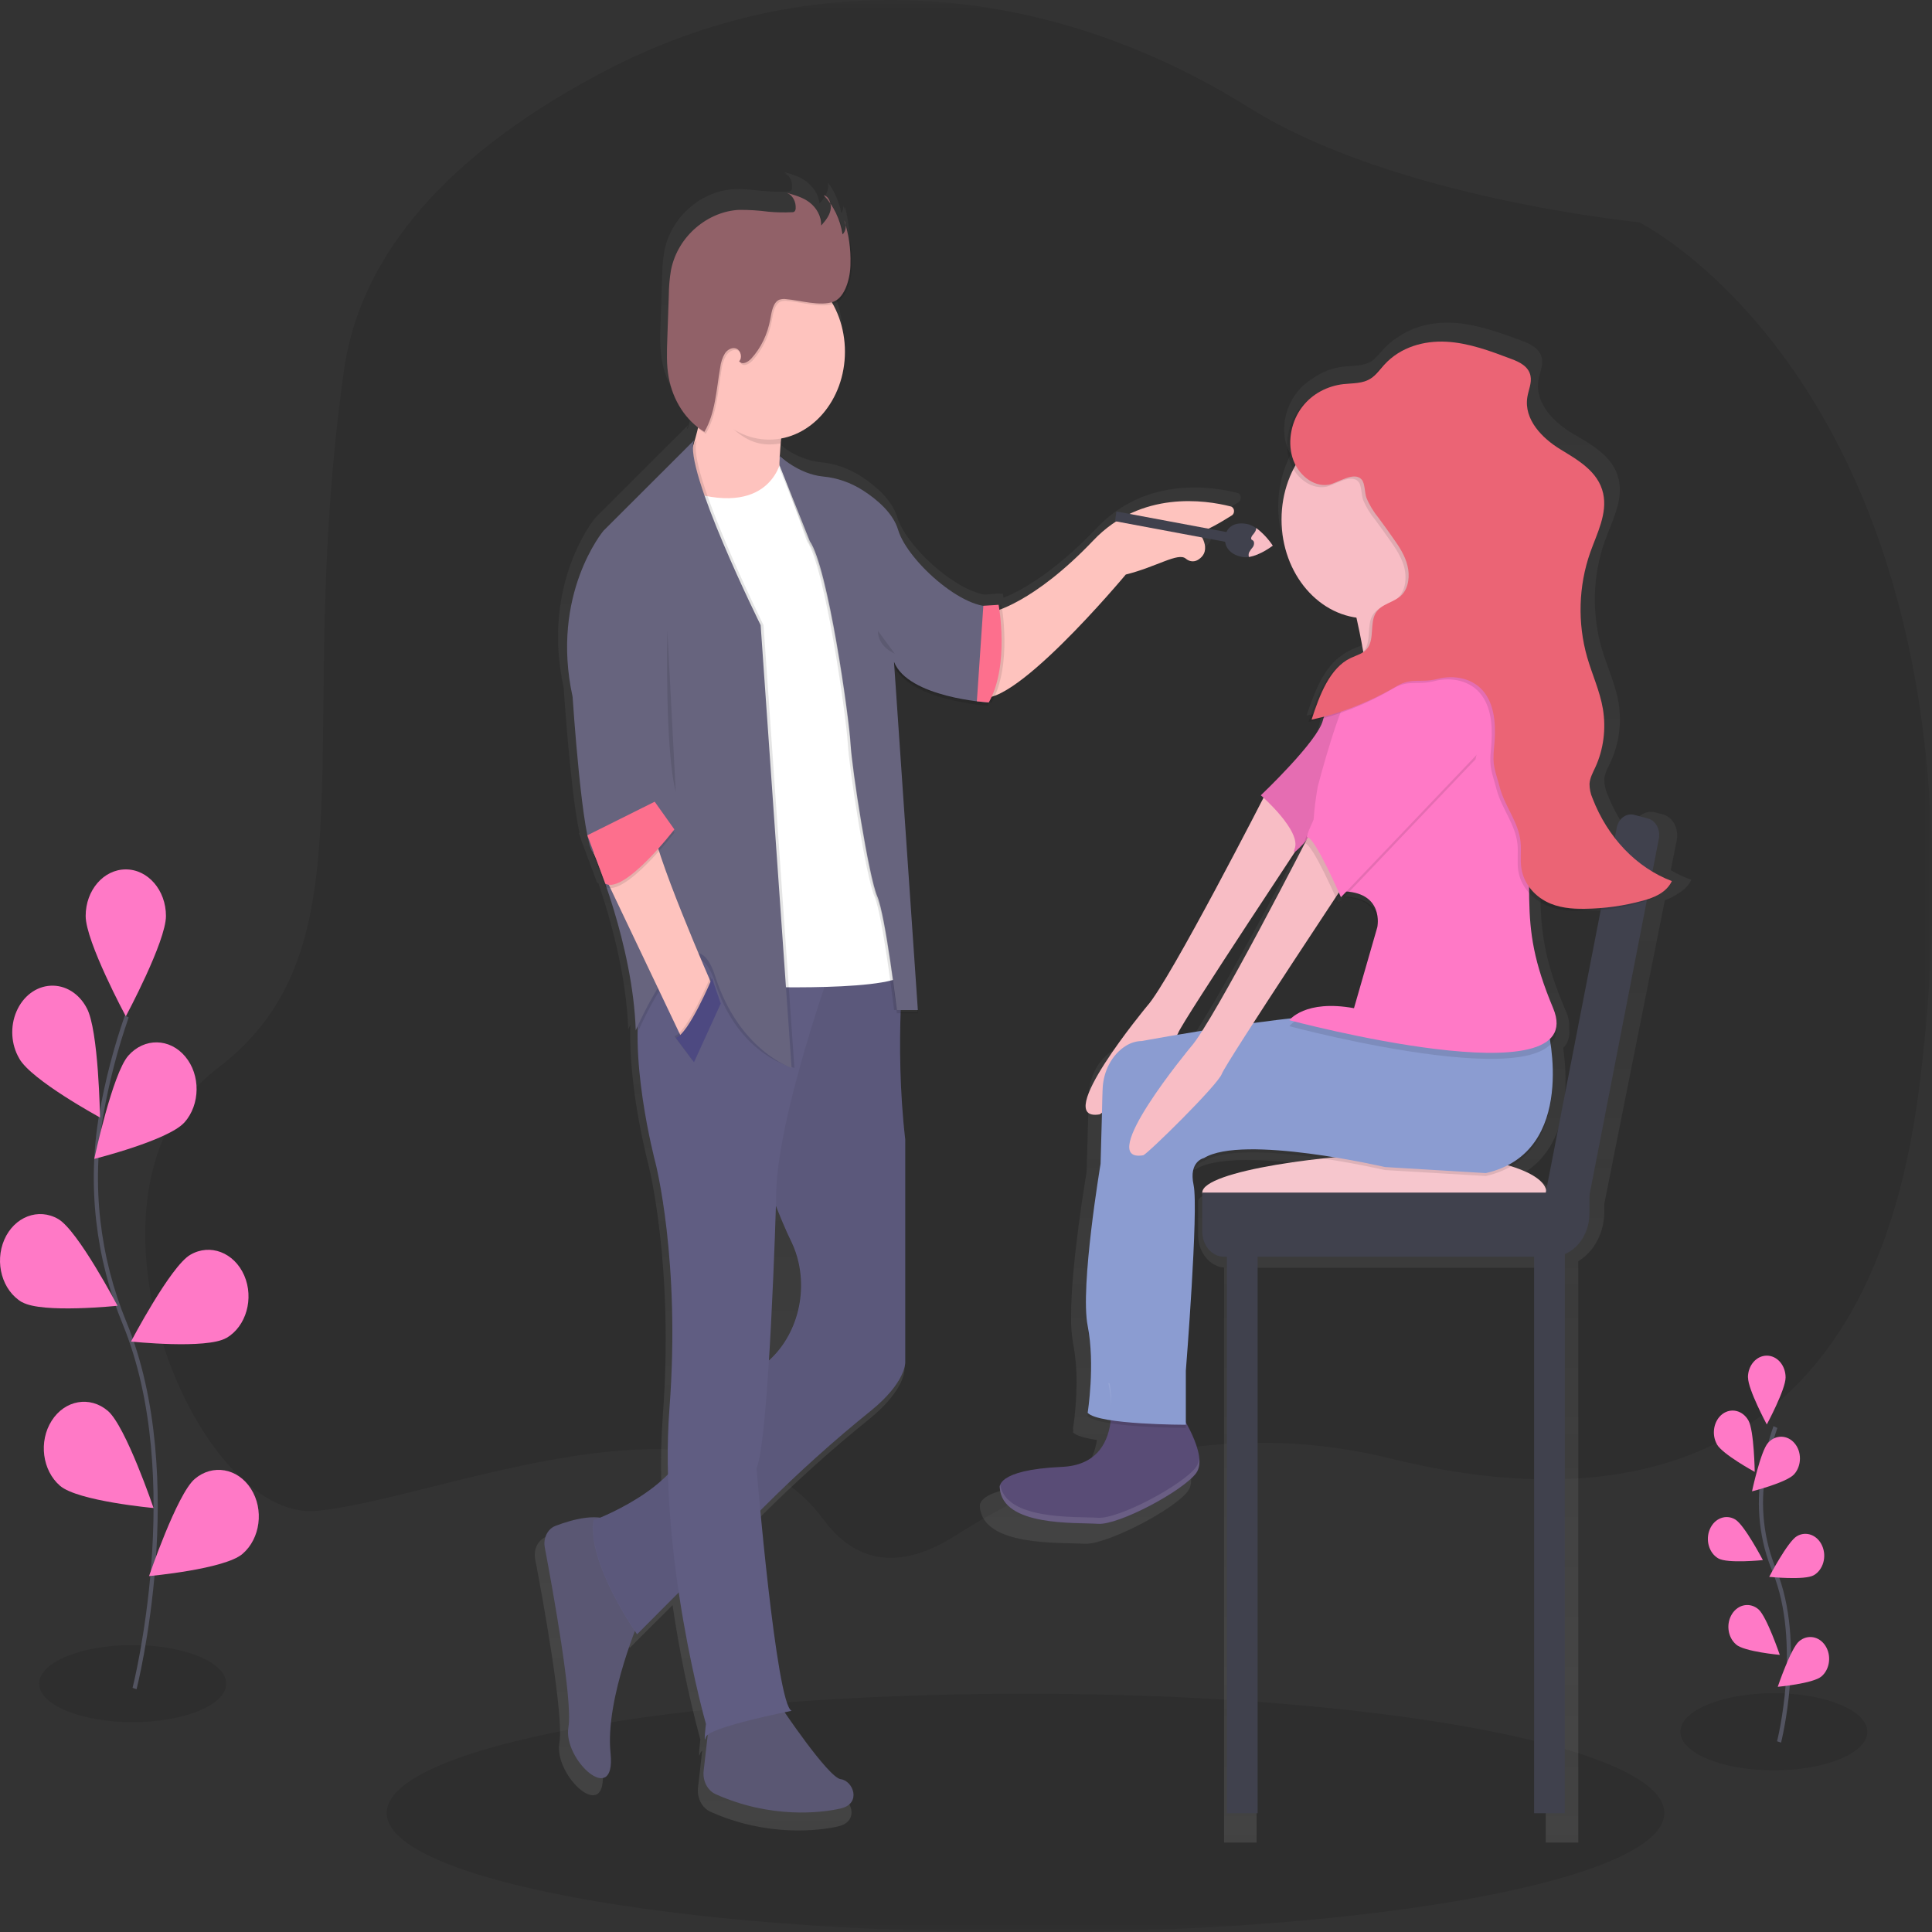 <?xml version="1.0" encoding="UTF-8"?>
<svg xmlns="http://www.w3.org/2000/svg" xmlns:xlink="http://www.w3.org/1999/xlink" width="100px" height="100px" viewBox="0 0 100 100" version="1.1">
<rect x="0" y="0" width="100" height="100" fill="#333333" stroke="none"/>
<defs>
<filter id="alpha" filterUnits="objectBoundingBox" x="0%" y="0%" width="100%" height="100%">
  <feColorMatrix type="matrix" in="SourceGraphic" values="0 0 0 0 1 0 0 0 0 1 0 0 0 0 1 0 0 0 1 0"/>
</filter>
<mask id="mask0">
  <g filter="url(#alpha)">
<rect x="0" y="0" width="100" height="100" style="fill:rgb(0%,0%,0%);fill-opacity:0.102;stroke:none;"/>
  </g>
</mask>
<clipPath id="clip1">
  <rect x="0" y="0" width="100" height="100"/>
</clipPath>
<g id="surface5" clip-path="url(#clip1)">
<path style=" stroke:none;fill-rule:nonzero;fill:rgb(0%,0%,0%);fill-opacity:1;" d="M 86.145 93.84 C 86.145 90.434 71.34 87.668 53.082 87.668 C 34.82 87.668 20.016 90.434 20.016 93.84 C 20.016 97.25 34.82 100.016 53.082 100.016 C 71.34 100.016 86.145 97.25 86.145 93.84 Z M 86.145 93.84 "/>
</g>
<mask id="mask1">
  <g filter="url(#alpha)">
<rect x="0" y="0" width="100" height="100" style="fill:rgb(0%,0%,0%);fill-opacity:0.102;stroke:none;"/>
  </g>
</mask>
<clipPath id="clip2">
  <rect x="0" y="0" width="100" height="100"/>
</clipPath>
<g id="surface8" clip-path="url(#clip2)">
<path style=" stroke:none;fill-rule:nonzero;fill:rgb(0%,0%,0%);fill-opacity:1;" d="M 49.512 79.445 C 56.418 75.016 64.305 73.598 72.016 75.5 C 82.941 78.191 96.672 77.137 99.328 56.359 C 103.871 20.871 84.836 11.504 84.836 11.504 C 84.836 11.504 72.176 10.277 64.691 5.594 C 54.059 -1.055 41.906 -1.902 31.223 3.723 C 24.387 7.32 18.762 12.328 17.801 19.199 C 15.109 38.426 19.527 49.016 11.266 55.289 C 3.008 61.566 10.066 78.797 16.398 78.199 C 22.734 77.602 37.039 71.059 42.613 78.637 C 44.598 81.324 47.102 80.992 49.512 79.445 Z M 49.512 79.445 "/>
</g>
<mask id="mask2">
  <g filter="url(#alpha)">
<rect x="0" y="0" width="100" height="100" style="fill:rgb(0%,0%,0%);fill-opacity:0.102;stroke:none;"/>
  </g>
</mask>
<clipPath id="clip3">
  <rect x="0" y="0" width="100" height="100"/>
</clipPath>
<g id="surface11" clip-path="url(#clip3)">
<path style=" stroke:none;fill-rule:nonzero;fill:rgb(0%,0%,0%);fill-opacity:1;" d="M 96.652 89.637 C 96.652 88.535 94.484 87.641 91.812 87.641 C 89.141 87.641 86.977 88.535 86.977 89.637 C 86.977 90.738 89.141 91.633 91.812 91.633 C 94.484 91.633 96.652 90.738 96.652 89.637 Z M 96.652 89.637 "/>
</g>
<mask id="mask3">
  <g filter="url(#alpha)">
<rect x="0" y="0" width="100" height="100" style="fill:rgb(0%,0%,0%);fill-opacity:0.102;stroke:none;"/>
  </g>
</mask>
<clipPath id="clip4">
  <rect x="0" y="0" width="100" height="100"/>
</clipPath>
<g id="surface14" clip-path="url(#clip4)">
<path style=" stroke:none;fill-rule:nonzero;fill:rgb(0%,0%,0%);fill-opacity:1;" d="M 11.707 87.145 C 11.707 86.043 9.539 85.148 6.867 85.148 C 4.195 85.148 2.027 86.043 2.027 87.145 C 2.027 88.246 4.195 89.137 6.867 89.137 C 9.539 89.137 11.707 88.246 11.707 87.145 Z M 11.707 87.145 "/>
</g>
<linearGradient id="linear0" gradientUnits="userSpaceOnUse" x1="777.82" y1="813.84" x2="777.82" y2="182.84" gradientTransform="matrix(0.108,0,0,0.125,-14.5,-6.103)">
<stop offset="0" style="stop-color:rgb(50.196%,50.196%,50.196%);stop-opacity:0.251;"/>
<stop offset="0.54" style="stop-color:rgb(50.196%,50.196%,50.196%);stop-opacity:0.122;"/>
<stop offset="1" style="stop-color:rgb(50.196%,50.196%,50.196%);stop-opacity:0.102;"/>
</linearGradient>
<mask id="mask4">
  <g filter="url(#alpha)">
<rect x="0" y="0" width="100" height="100" style="fill:rgb(0%,0%,0%);fill-opacity:0.102;stroke:none;"/>
  </g>
</mask>
<clipPath id="clip5">
  <rect x="0" y="0" width="100" height="100"/>
</clipPath>
<g id="surface17" clip-path="url(#clip5)">
<path style=" stroke:none;fill-rule:nonzero;fill:rgb(0%,0%,0%);fill-opacity:1;" d="M 80.117 53.426 C 80.117 53.426 81.723 59.781 76.906 60.871 L 71.688 60.562 C 71.688 60.562 64.324 58.855 62.316 60.098 C 62.316 60.098 61.516 60.25 61.781 61.492 C 62.047 62.734 61.379 71.113 61.379 71.113 L 61.379 73.906 C 61.379 73.906 56.828 73.906 56.293 73.285 C 56.293 73.285 56.695 70.801 56.293 68.785 C 55.895 66.766 56.965 60.402 56.965 60.402 L 57.07 56.582 C 57.086 55.617 57.551 54.738 58.285 54.285 C 58.535 54.129 58.82 54.047 59.105 54.043 C 59.105 54.043 68.207 52.336 71.418 52.645 C 74.629 52.957 80.117 53.426 80.117 53.426 Z M 80.117 53.426 "/>
</g>
<mask id="mask5">
  <g filter="url(#alpha)">
<rect x="0" y="0" width="100" height="100" style="fill:rgb(0%,0%,0%);fill-opacity:0.102;stroke:none;"/>
  </g>
</mask>
<clipPath id="clip6">
  <rect x="0" y="0" width="100" height="100"/>
</clipPath>
<g id="surface20" clip-path="url(#clip6)">
<path style=" stroke:none;fill-rule:nonzero;fill:rgb(0%,0%,0%);fill-opacity:1;" d="M 71.152 32.941 C 71.152 32.941 68.742 36.199 68.473 37.285 C 68.207 38.371 65.262 41.164 65.262 41.164 C 65.262 41.164 67.402 43.023 67.004 43.957 C 66.609 44.891 69.812 40.855 69.812 40.855 L 73.559 34.496 Z M 71.152 32.941 "/>
</g>
<mask id="mask6">
  <g filter="url(#alpha)">
<rect x="0" y="0" width="100" height="100" style="fill:rgb(0%,0%,0%);fill-opacity:0.102;stroke:none;"/>
  </g>
</mask>
<clipPath id="clip7">
  <rect x="0" y="0" width="100" height="100"/>
</clipPath>
<g id="surface23" clip-path="url(#clip7)">
<path style=" stroke:none;fill-rule:nonzero;fill:rgb(0%,0%,0%);fill-opacity:1;" d="M 73.566 32.32 C 73.566 32.32 78.25 30.922 78.918 38.836 C 79.586 46.75 78.379 47.684 80.391 52.492 C 82.398 57.305 66.738 53.117 66.738 53.117 C 66.738 53.117 67.543 52.031 70.082 52.492 L 71.289 48.305 C 71.289 48.305 71.688 46.441 69.414 46.441 C 67.141 46.441 68.211 41.012 68.211 41.012 C 68.211 41.012 69.414 36.355 70.082 35.891 C 70.754 35.426 71.953 32.629 73.566 32.32 Z M 73.566 32.32 "/>
</g>
<mask id="mask7">
  <g filter="url(#alpha)">
<rect x="0" y="0" width="100" height="100" style="fill:rgb(0%,0%,0%);fill-opacity:0.102;stroke:none;"/>
  </g>
</mask>
<clipPath id="clip8">
  <rect x="0" y="0" width="100" height="100"/>
</clipPath>
<g id="surface26" clip-path="url(#clip8)">
<path style=" stroke:none;fill-rule:nonzero;fill:rgb(0%,0%,0%);fill-opacity:1;" d="M 76.371 39.301 L 69.273 46.75 C 69.273 46.75 67.938 43.648 67.539 43.648 C 67.137 43.648 72.355 34.492 72.355 34.492 C 72.355 34.492 73.695 32.629 74.496 33.559 C 75.297 34.488 77.707 33.871 76.371 39.301 Z M 76.371 39.301 "/>
</g>
<mask id="mask8">
  <g filter="url(#alpha)">
<rect x="0" y="0" width="100" height="100" style="fill:rgb(0%,0%,0%);fill-opacity:0.102;stroke:none;"/>
  </g>
</mask>
<clipPath id="clip9">
  <rect x="0" y="0" width="100" height="100"/>
</clipPath>
<g id="surface29" clip-path="url(#clip9)">
<path style=" stroke:none;fill-rule:nonzero;fill:rgb(0%,0%,0%);fill-opacity:1;" d="M 68.602 25.203 C 67.801 25.328 66.996 24.672 66.73 23.789 C 66.469 22.906 66.703 21.879 67.234 21.18 C 67.77 20.48 68.562 20.09 69.363 19.996 C 69.852 19.941 70.371 19.984 70.797 19.699 C 71.062 19.523 71.262 19.238 71.488 18.992 C 72.328 18.074 73.551 17.738 74.707 17.801 C 75.859 17.863 76.977 18.281 78.078 18.699 C 78.488 18.852 78.961 19.082 79.059 19.57 C 79.129 19.938 78.949 20.301 78.891 20.668 C 78.703 21.84 79.676 22.801 80.586 23.359 C 81.492 23.918 82.566 24.504 82.816 25.66 C 83.043 26.695 82.504 27.715 82.152 28.703 C 81.539 30.434 81.484 32.359 81.988 34.133 C 82.246 35.027 82.645 35.879 82.805 36.801 C 82.977 37.832 82.836 38.906 82.41 39.836 C 82.285 40.105 82.129 40.379 82.113 40.684 C 82.109 40.941 82.164 41.195 82.266 41.426 C 83.047 43.465 84.539 45.023 86.371 45.719 C 86.082 46.32 85.457 46.574 84.879 46.73 C 83.891 47 82.883 47.141 81.867 47.152 C 81.188 47.16 80.484 47.105 79.863 46.781 C 79.242 46.453 78.699 45.832 78.582 45.051 C 78.516 44.602 78.59 44.133 78.543 43.68 C 78.434 42.66 77.727 41.855 77.465 40.871 C 77.219 39.93 77.074 39.785 77.168 38.809 C 77.266 37.828 77.246 36.742 76.695 35.992 C 76.121 35.207 75.109 35.031 74.238 35.254 C 73.371 35.48 72.922 35.164 72.125 35.629 C 70.738 36.449 69.258 37.035 67.727 37.367 C 68.141 36.09 68.66 34.688 69.75 34.172 C 70.062 34.023 70.422 33.945 70.633 33.641 C 70.973 33.16 70.742 32.383 71.035 31.863 C 71.324 31.34 72.02 31.316 72.418 30.883 C 72.758 30.508 72.816 29.898 72.688 29.379 C 72.555 28.863 72.266 28.426 71.973 28.008 C 71.715 27.637 71.449 27.27 71.18 26.906 C 70.926 26.602 70.715 26.258 70.555 25.879 C 70.461 25.629 70.48 25.16 70.332 24.961 C 69.953 24.457 69.062 25.133 68.602 25.203 Z M 68.602 25.203 "/>
</g>
<mask id="mask9">
  <g filter="url(#alpha)">
<rect x="0" y="0" width="100" height="100" style="fill:rgb(0%,0%,0%);fill-opacity:0.102;stroke:none;"/>
  </g>
</mask>
<clipPath id="clip10">
  <rect x="0" y="0" width="100" height="100"/>
</clipPath>
<g id="surface32" clip-path="url(#clip10)">
<path style=" stroke:none;fill-rule:nonzero;fill:rgb(100%,100%,100%);fill-opacity:1;" d="M 57.52 72.805 C 57.508 72.391 57.457 71.98 57.367 71.582 L 57.434 71.605 C 57.5 72 57.531 72.402 57.52 72.805 Z M 57.52 72.805 "/>
<path style=" stroke:none;fill-rule:nonzero;fill:rgb(100%,100%,100%);fill-opacity:1;" d="M 56.832 78.559 C 57.906 78.633 61.246 76.852 61.918 75.922 C 62.004 75.797 62.059 75.641 62.07 75.48 C 62.109 75.746 62.055 76.016 61.918 76.23 C 61.246 77.16 57.906 78.941 56.832 78.867 C 55.695 78.789 51.887 79.023 51.746 77.008 C 51.734 76.949 51.742 76.895 51.766 76.844 C 52.07 78.707 55.723 78.488 56.832 78.559 Z M 56.832 78.559 "/>
</g>
<linearGradient id="linear1" gradientUnits="userSpaceOnUse" x1="475.85" y1="808.79" x2="475.85" y2="120.27" gradientTransform="matrix(-0.108,0,0,0.125,97.113,-6.103)">
<stop offset="0" style="stop-color:rgb(50.196%,50.196%,50.196%);stop-opacity:0.251;"/>
<stop offset="0.54" style="stop-color:rgb(50.196%,50.196%,50.196%);stop-opacity:0.122;"/>
<stop offset="1" style="stop-color:rgb(50.196%,50.196%,50.196%);stop-opacity:0.102;"/>
</linearGradient>
<mask id="mask10">
  <g filter="url(#alpha)">
<rect x="0" y="0" width="100" height="100" style="fill:rgb(0%,0%,0%);fill-opacity:0.051;stroke:none;"/>
  </g>
</mask>
<clipPath id="clip11">
  <rect x="0" y="0" width="100" height="100"/>
</clipPath>
<g id="surface35" clip-path="url(#clip11)">
<path style=" stroke:none;fill-rule:nonzero;fill:rgb(0%,0%,0%);fill-opacity:1;" d="M 44.473 48.953 L 46.836 49.32 C 46.836 49.32 46.285 53.926 46.863 58.98 L 46.863 70.523 C 46.863 70.523 46.91 71.539 45.09 73.016 C 43.184 74.559 41.348 76.211 39.586 77.969 L 32.992 84.594 C 32.992 84.594 30.375 80.887 30.738 78.695 C 30.738 78.695 35.098 77.094 35.68 74.484 C 36.016 72.984 37.703 71.738 39.09 70.949 C 40.871 69.926 41.844 67.605 41.355 65.371 C 41.273 64.992 41.148 64.629 40.984 64.289 C 39.82 61.93 38.152 56.621 38.152 56.621 L 41.348 49.543 Z M 44.473 48.953 "/>
</g>
<mask id="mask11">
  <g filter="url(#alpha)">
<rect x="0" y="0" width="100" height="100" style="fill:rgb(0%,0%,0%);fill-opacity:0.102;stroke:none;"/>
  </g>
</mask>
<clipPath id="clip12">
  <rect x="0" y="0" width="100" height="100"/>
</clipPath>
<g id="surface38" clip-path="url(#clip12)">
<path style=" stroke:none;fill-rule:nonzero;fill:rgb(0%,0%,0%);fill-opacity:1;" d="M 40.355 23.512 C 40.355 23.512 41.18 24.539 42.453 24.664 C 43.176 24.73 43.879 24.973 44.516 25.379 C 45.27 25.863 46.09 26.57 46.344 27.43 C 46.852 29.113 50.051 31.895 51.504 31.305 L 50.996 36.359 C 50.996 36.359 46.855 36.109 46.129 34.254 L 47.363 52.281 L 46.277 52.281 C 46.277 52.281 45.695 47.398 45.258 46.387 C 44.824 45.375 43.953 39.812 43.879 38.465 C 43.805 37.117 42.715 29.363 41.77 28.016 L 40.355 24.016 Z M 40.355 23.512 "/>
</g>
<mask id="mask12">
  <g filter="url(#alpha)">
<rect x="0" y="0" width="100" height="100" style="fill:rgb(0%,0%,0%);fill-opacity:0.102;stroke:none;"/>
  </g>
</mask>
<clipPath id="clip13">
  <rect x="0" y="0" width="100" height="100"/>
</clipPath>
<g id="surface41" clip-path="url(#clip13)">
<path style=" stroke:none;fill-rule:nonzero;fill:rgb(0%,0%,0%);fill-opacity:1;" d="M 40.355 23.762 C 40.355 23.762 41.324 24.707 42.598 24.836 C 43.32 24.898 44.023 25.141 44.66 25.547 C 45.414 26.031 46.234 26.738 46.488 27.598 C 46.996 29.281 50.195 32.062 51.652 31.473 L 51.141 36.527 C 51.141 36.527 47 36.277 46.273 34.422 L 47.512 52.449 L 46.422 52.449 C 46.422 52.449 45.84 47.562 45.406 46.551 C 44.969 45.543 44.098 39.98 44.023 38.633 C 43.949 37.281 42.859 29.531 41.918 28.184 L 40.355 24.266 Z M 40.355 23.762 "/>
</g>
<mask id="mask13">
  <g filter="url(#alpha)">
<rect x="0" y="0" width="100" height="100" style="fill:rgb(0%,0%,0%);fill-opacity:0.102;stroke:none;"/>
  </g>
</mask>
<clipPath id="clip14">
  <rect x="0" y="0" width="100" height="100"/>
</clipPath>
<g id="surface44" clip-path="url(#clip14)">
<path style=" stroke:none;fill-rule:nonzero;fill:rgb(0%,0%,0%);fill-opacity:1;" d="M 36.648 20.352 C 36.742 19.551 36.555 19.055 36.469 18.117 L 40.609 21.742 C 40.609 21.742 40.508 22.23 40.434 22.945 C 40.227 22.984 40.02 23.004 39.809 23.004 C 38.363 23.004 37.328 21.703 36.648 20.352 Z M 36.648 20.352 "/>
</g>
<mask id="mask14">
  <g filter="url(#alpha)">
<rect x="0" y="0" width="100" height="100" style="fill:rgb(0%,0%,0%);fill-opacity:0.102;stroke:none;"/>
  </g>
</mask>
<clipPath id="clip15">
  <rect x="0" y="0" width="100" height="100"/>
</clipPath>
<g id="surface47" clip-path="url(#clip15)">
<path style=" stroke:none;fill-rule:nonzero;fill:rgb(0%,0%,0%);fill-opacity:1;" d="M 44.09 13.742 C 44.113 12.977 44.004 12.211 43.77 11.492 C 43.902 11.723 43.863 12.035 43.688 12.219 C 43.559 11.438 43.215 10.723 42.703 10.191 C 42.984 10.246 43.125 10.648 43.059 10.969 C 42.992 11.285 42.777 11.531 42.574 11.758 C 42.598 11.277 42.324 10.828 41.977 10.562 C 41.625 10.297 41.211 10.188 40.805 10.07 C 41.098 10.191 41.281 10.52 41.254 10.875 C 41.254 10.934 41.234 10.992 41.195 11.031 C 41.156 11.062 41.109 11.078 41.066 11.074 C 40.656 11.094 40.246 11.082 39.836 11.043 C 39.336 10.977 38.828 10.945 38.324 10.949 C 36.738 11.027 35.156 12.277 34.805 14.066 C 34.73 14.5 34.691 14.941 34.688 15.383 L 34.609 17.637 C 34.59 18.293 34.566 18.961 34.68 19.605 C 34.898 20.828 35.578 21.871 36.531 22.449 C 37.102 21.492 37.152 20.262 37.348 19.121 C 37.379 18.855 37.465 18.605 37.594 18.387 C 37.738 18.18 37.988 18.047 38.203 18.145 C 38.414 18.246 38.508 18.621 38.332 18.789 C 38.484 19.008 38.785 18.844 38.961 18.652 C 39.457 18.105 39.801 17.395 39.945 16.613 C 40.016 16.223 40.086 15.742 40.414 15.605 C 40.527 15.57 40.648 15.559 40.766 15.578 C 41.457 15.633 42.539 15.965 43.207 15.711 C 43.832 15.469 44.09 14.418 44.09 13.742 Z M 44.09 13.742 "/>
</g>
<mask id="mask15">
  <g filter="url(#alpha)">
<rect x="0" y="0" width="100" height="100" style="fill:rgb(0%,0%,0%);fill-opacity:0.102;stroke:none;"/>
  </g>
</mask>
<clipPath id="clip16">
  <rect x="0" y="0" width="100" height="100"/>
</clipPath>
<g id="surface50" clip-path="url(#clip16)">
<path style=" stroke:none;fill-rule:nonzero;fill:rgb(0%,0%,0%);fill-opacity:1;" d="M 51.836 31.305 C 51.836 31.305 52.418 34.422 51.324 36.359 L 50.707 36.301 L 51.047 31.355 Z M 51.836 31.305 "/>
</g>
<mask id="mask16">
  <g filter="url(#alpha)">
<rect x="0" y="0" width="100" height="100" style="fill:rgb(0%,0%,0%);fill-opacity:0.102;stroke:none;"/>
  </g>
</mask>
<clipPath id="clip17">
  <rect x="0" y="0" width="100" height="100"/>
</clipPath>
<g id="surface53" clip-path="url(#clip17)">
<path style=" stroke:none;fill-rule:nonzero;fill:rgb(0%,0%,0%);fill-opacity:1;" d="M 36.066 22.793 L 31.383 27.469 C 31.383 27.469 28.617 30.754 29.781 36.062 C 29.781 36.062 30.293 43.812 30.875 44.152 C 30.875 44.152 32.906 48.871 33.051 53.336 C 33.051 53.336 35.777 46.977 37.012 50.852 C 38.25 54.723 41.117 55.273 41.117 55.273 L 39.52 32.355 C 39.52 32.355 35.488 24.227 36.066 22.793 Z M 36.066 22.793 "/>
</g>
<mask id="mask17">
  <g filter="url(#alpha)">
<rect x="0" y="0" width="100" height="100" style="fill:rgb(0%,0%,0%);fill-opacity:0.102;stroke:none;"/>
  </g>
</mask>
<clipPath id="clip18">
  <rect x="0" y="0" width="100" height="100"/>
</clipPath>
<g id="surface56" clip-path="url(#clip18)">
<path style=" stroke:none;fill-rule:nonzero;fill:rgb(0%,0%,0%);fill-opacity:1;" d="M 34.906 43.098 C 34.906 43.098 32.336 46.449 31.332 45.91 L 30.402 43.398 L 33.887 41.664 Z M 34.906 43.098 "/>
</g>
<mask id="mask18">
  <g filter="url(#alpha)">
<rect x="0" y="0" width="100" height="100" style="fill:rgb(0%,0%,0%);fill-opacity:0.102;stroke:none;"/>
  </g>
</mask>
<clipPath id="clip19">
  <rect x="0" y="0" width="100" height="100"/>
</clipPath>
<g id="surface59" clip-path="url(#clip19)">
<path style=" stroke:none;fill-rule:nonzero;fill:rgb(0%,0%,0%);fill-opacity:1;" d="M 36.781 50.551 C 36.781 50.551 35.559 53.461 34.906 53.633 L 35.848 54.895 L 37.23 51.863 Z M 36.781 50.551 "/>
</g>
<mask id="mask19">
  <g filter="url(#alpha)">
<rect x="0" y="0" width="100" height="100" style="fill:rgb(0%,0%,0%);fill-opacity:0.102;stroke:none;"/>
  </g>
</mask>
<clipPath id="clip20">
  <rect x="0" y="0" width="100" height="100"/>
</clipPath>
<g id="surface62" clip-path="url(#clip20)">
<path style=" stroke:none;fill-rule:nonzero;fill:rgb(0%,0%,0%);fill-opacity:1;" d="M 34.543 32.652 C 34.543 32.652 34.398 38.719 34.977 40.992 "/>
</g>
<mask id="mask20">
  <g filter="url(#alpha)">
<rect x="0" y="0" width="100" height="100" style="fill:rgb(0%,0%,0%);fill-opacity:0.102;stroke:none;"/>
  </g>
</mask>
<clipPath id="clip21">
  <rect x="0" y="0" width="100" height="100"/>
</clipPath>
<g id="surface65" clip-path="url(#clip21)">
<path style=" stroke:none;fill-rule:nonzero;fill:rgb(0%,0%,0%);fill-opacity:1;" d="M 46.312 33.832 C 46.312 33.832 45.441 33.492 45.441 32.652 "/>
</g>
</defs>
<g id="surface1">
<use xlink:href="#surface5" mask="url(#mask0)"/>
<use xlink:href="#surface8" mask="url(#mask1)"/>
<use xlink:href="#surface11" mask="url(#mask2)"/>
<path style="fill:none;stroke-width:2;stroke-linecap:butt;stroke-linejoin:miter;stroke:rgb(32.549%,32.941%,38.039%);stroke-opacity:1;stroke-miterlimit:10;" d="M 986.89 770.123 C 986.89 770.123 998.914 729.272 984.638 699.197 C 978.571 686.634 976.718 672.442 979.406 658.752 C 980.75 652.236 982.676 645.876 985.146 639.736 " transform="matrix(0.108,0,0,0.125,-14.5,-6.103)"/>
<path style=" stroke:none;fill-rule:nonzero;fill:rgb(100%,47.451%,77.647%);fill-opacity:1;" d="M 90.477 71.297 C 90.477 71.922 91.449 73.73 91.449 73.73 C 91.449 73.73 92.422 71.922 92.422 71.297 C 92.422 70.672 91.988 70.168 91.449 70.168 C 90.91 70.168 90.473 70.672 90.473 71.297 Z M 90.477 71.297 "/>
<path style=" stroke:none;fill-rule:nonzero;fill:rgb(100%,47.451%,77.647%);fill-opacity:1;" d="M 88.863 74.754 C 89.156 75.277 90.824 76.184 90.824 76.184 C 90.824 76.184 90.793 74.051 90.5 73.527 C 90.207 73.004 89.605 72.852 89.152 73.191 C 88.703 73.531 88.574 74.23 88.867 74.754 Z M 88.863 74.754 "/>
<path style=" stroke:none;fill-rule:nonzero;fill:rgb(100%,47.451%,77.647%);fill-opacity:1;" d="M 88.934 80.66 C 89.414 80.941 91.246 80.75 91.246 80.75 C 91.246 80.75 90.293 78.926 89.812 78.645 C 89.332 78.363 88.746 78.586 88.504 79.145 C 88.262 79.699 88.453 80.379 88.934 80.66 Z M 88.934 80.66 "/>
<path style=" stroke:none;fill-rule:nonzero;fill:rgb(100%,47.451%,77.647%);fill-opacity:1;" d="M 89.855 85.117 C 90.285 85.492 92.121 85.656 92.121 85.656 C 92.121 85.656 91.449 83.672 91.016 83.297 C 90.582 82.926 89.973 83.031 89.652 83.535 C 89.332 84.035 89.422 84.742 89.855 85.113 Z M 89.855 85.117 "/>
<path style=" stroke:none;fill-rule:nonzero;fill:rgb(100%,47.451%,77.647%);fill-opacity:1;" d="M 92.867 76.305 C 92.484 76.738 90.684 77.191 90.684 77.191 C 90.684 77.191 91.125 75.117 91.512 74.684 C 91.898 74.25 92.516 74.258 92.891 74.707 C 93.266 75.152 93.254 75.871 92.867 76.305 Z M 92.867 76.305 "/>
<path style=" stroke:none;fill-rule:nonzero;fill:rgb(100%,47.451%,77.647%);fill-opacity:1;" d="M 93.887 81.531 C 93.406 81.809 91.574 81.617 91.574 81.617 C 91.574 81.617 92.527 79.793 93.008 79.512 C 93.488 79.23 94.074 79.457 94.316 80.012 C 94.562 80.57 94.367 81.25 93.887 81.531 Z M 93.887 81.531 "/>
<path style=" stroke:none;fill-rule:nonzero;fill:rgb(100%,47.451%,77.647%);fill-opacity:1;" d="M 94.281 86.77 C 93.852 87.141 92.016 87.309 92.016 87.309 C 92.016 87.309 92.688 85.32 93.121 84.953 C 93.555 84.582 94.164 84.688 94.484 85.188 C 94.805 85.688 94.715 86.398 94.281 86.77 Z M 94.281 86.77 "/>
<use xlink:href="#surface14" mask="url(#mask3)"/>
<path style="fill:none;stroke-width:2;stroke-linecap:butt;stroke-linejoin:miter;stroke:rgb(32.549%,32.941%,38.039%);stroke-opacity:1;stroke-miterlimit:10;" d="M 198.751 748.006 C 198.751 748.006 224.435 660.82 193.956 596.691 C 181.132 569.749 176.954 539.517 182.803 510.319 C 185.637 496.441 189.705 482.845 195.009 469.718 " transform="matrix(0.108,0,0,0.125,-14.5,-6.103)"/>
<path style=" stroke:none;fill-rule:nonzero;fill:rgb(100%,47.451%,77.647%);fill-opacity:1;" d="M 4.434 47.41 C 4.434 48.742 6.512 52.605 6.512 52.605 C 6.512 52.605 8.59 48.738 8.59 47.41 C 8.59 46.078 7.66 45 6.512 45 C 5.363 45 4.434 46.078 4.434 47.41 Z M 4.434 47.41 "/>
<path style=" stroke:none;fill-rule:nonzero;fill:rgb(100%,47.451%,77.647%);fill-opacity:1;" d="M 0.996 54.789 C 1.621 55.91 5.176 57.84 5.176 57.84 C 5.176 57.84 5.109 53.285 4.484 52.168 C 4.09 51.422 3.379 50.98 2.625 51.02 C 1.871 51.055 1.195 51.562 0.855 52.348 C 0.516 53.129 0.57 54.062 0.996 54.785 Z M 0.996 54.789 "/>
<path style=" stroke:none;fill-rule:nonzero;fill:rgb(100%,47.451%,77.647%);fill-opacity:1;" d="M 1.145 67.398 C 2.168 67.996 6.082 67.586 6.082 67.586 C 6.082 67.586 4.039 63.695 3.016 63.098 C 1.992 62.5 0.742 62.977 0.223 64.164 C -0.293 65.355 0.117 66.805 1.145 67.406 Z M 1.145 67.398 "/>
<path style=" stroke:none;fill-rule:nonzero;fill:rgb(100%,47.451%,77.647%);fill-opacity:1;" d="M 3.109 76.906 C 4.035 77.699 7.949 78.055 7.949 78.055 C 7.949 78.055 6.508 73.816 5.582 73.027 C 4.66 72.238 3.359 72.461 2.676 73.535 C 1.992 74.605 2.188 76.113 3.109 76.906 Z M 3.109 76.906 "/>
<path style=" stroke:none;fill-rule:nonzero;fill:rgb(100%,47.451%,77.647%);fill-opacity:1;" d="M 9.543 58.098 C 8.719 59.023 4.879 59.984 4.879 59.984 C 4.879 59.984 5.82 55.562 6.645 54.637 C 7.469 53.707 8.785 53.727 9.586 54.684 C 10.387 55.637 10.371 57.168 9.547 58.098 Z M 9.543 58.098 "/>
<path style=" stroke:none;fill-rule:nonzero;fill:rgb(100%,47.451%,77.647%);fill-opacity:1;" d="M 11.719 69.25 C 10.695 69.852 6.781 69.438 6.781 69.438 C 6.781 69.438 8.824 65.543 9.848 64.949 C 10.871 64.348 12.121 64.828 12.641 66.016 C 13.156 67.207 12.746 68.656 11.719 69.254 Z M 11.719 69.25 "/>
<path style=" stroke:none;fill-rule:nonzero;fill:rgb(100%,47.451%,77.647%);fill-opacity:1;" d="M 12.551 80.43 C 11.629 81.223 7.715 81.578 7.715 81.578 C 7.715 81.578 9.156 77.34 10.078 76.551 C 11.004 75.762 12.305 75.988 12.988 77.059 C 13.672 78.129 13.477 79.637 12.551 80.43 Z M 12.551 80.43 "/>
<path style=" stroke:none;fill-rule:nonzero;fill:url(#linear0);" d="M 86.914 46.211 C 87.176 46.062 87.398 45.832 87.547 45.539 C 87.18 45.406 86.824 45.242 86.48 45.043 L 86.789 43.484 C 86.848 43.188 86.797 42.883 86.656 42.629 C 86.516 42.375 86.293 42.199 86.039 42.141 L 85.672 42.047 C 85.145 41.91 84.617 42.285 84.488 42.895 L 84.422 43.238 C 83.918 42.605 83.504 41.887 83.199 41.105 C 83.094 40.871 83.035 40.605 83.039 40.34 C 83.059 40.023 83.219 39.742 83.352 39.469 C 83.805 38.512 83.953 37.402 83.77 36.332 C 83.602 35.375 83.18 34.504 82.91 33.578 C 82.375 31.746 82.434 29.75 83.082 27.965 C 83.453 26.945 84.027 25.891 83.785 24.82 C 83.52 23.629 82.391 23.02 81.422 22.453 C 80.453 21.883 79.43 20.883 79.629 19.672 C 79.695 19.289 79.879 18.918 79.805 18.539 C 79.703 18.039 79.203 17.789 78.77 17.637 C 77.602 17.207 76.422 16.773 75.199 16.707 C 74.195 16.656 73.145 16.879 72.309 17.484 C 72.059 17.645 71.828 17.836 71.621 18.055 C 71.43 18.285 71.227 18.5 71.008 18.695 C 70.57 18.957 70.043 18.922 69.543 18.977 C 68.969 19.039 68.418 19.25 67.926 19.602 C 67.621 19.785 67.352 20.027 67.121 20.32 C 66.555 21.043 66.305 22.102 66.582 23.016 C 66.637 23.195 66.715 23.363 66.812 23.52 C 66.383 24.332 66.16 25.266 66.16 26.215 C 66.16 28.918 67.953 31.148 70.266 31.465 C 70.398 32.066 70.531 32.699 70.633 33.281 C 70.605 33.312 70.578 33.34 70.547 33.363 C 70.355 33.469 70.141 33.535 69.941 33.629 C 69.793 33.695 69.652 33.777 69.52 33.875 C 68.535 34.492 68.031 35.824 67.625 37.039 C 67.906 36.98 68.184 36.914 68.457 36.836 C 68.441 36.875 68.434 36.914 68.422 36.953 C 68.141 38.074 66.582 44.324 66.582 44.324 L 66.91 43.5 C 66.926 43.617 66.91 43.738 66.863 43.844 C 66.727 44.156 66.988 43.93 67.406 43.48 C 67.406 43.508 67.414 43.523 67.43 43.523 C 66.445 45.383 63.352 51.191 61.812 53.551 C 59.898 53.848 58.504 54.102 58.504 54.102 C 58.203 54.105 57.906 54.191 57.637 54.352 C 56.867 54.812 56.375 55.719 56.352 56.723 L 56.242 60.672 C 56.242 60.672 55.426 65.422 55.441 68.125 C 55.43 68.582 55.461 69.039 55.535 69.488 C 55.664 70.164 55.727 70.855 55.723 71.551 C 55.719 72.363 55.656 73.176 55.535 73.977 C 55.539 73.984 55.551 73.988 55.559 73.996 C 55.543 74.086 55.535 74.137 55.535 74.137 C 55.691 74.312 56.168 74.441 56.777 74.531 C 56.605 75.641 55.973 76.777 54.121 76.859 C 51.41 76.98 50.848 77.531 50.738 77.812 C 50.715 77.863 50.711 77.926 50.719 77.984 C 50.863 80.066 54.898 79.824 56.102 79.906 C 56.281 79.91 56.457 79.895 56.633 79.852 C 56.738 79.828 56.848 79.801 56.961 79.766 C 57.25 79.68 57.578 79.562 57.914 79.418 C 58.32 79.25 58.75 79.043 59.164 78.824 C 59.371 78.715 59.574 78.602 59.773 78.484 C 59.902 78.41 60.031 78.332 60.152 78.254 C 60.766 77.867 61.266 77.48 61.484 77.18 C 61.504 77.152 61.523 77.125 61.539 77.094 C 61.547 77.082 61.551 77.07 61.559 77.059 C 61.562 77.047 61.578 77.02 61.586 77 C 61.594 76.977 61.594 76.969 61.602 76.957 C 61.605 76.941 61.613 76.918 61.617 76.898 C 61.621 76.879 61.625 76.867 61.629 76.848 C 61.633 76.832 61.637 76.812 61.641 76.797 C 61.645 76.777 61.645 76.758 61.648 76.738 C 61.652 76.719 61.648 76.707 61.648 76.691 C 61.703 76.02 61.27 75.105 60.914 74.492 L 60.914 71.887 C 60.914 71.887 61.418 65.758 61.406 63.051 C 61.422 62.629 61.398 62.207 61.34 61.789 C 61.312 61.66 61.293 61.527 61.285 61.395 C 61.285 60.965 61.547 60.598 61.906 60.508 C 63.168 59.746 66.422 60.059 68.855 60.438 C 66.742 60.809 62.012 61.457 62.012 62.191 L 62.012 63.938 C 62.02 64.816 62.602 65.543 63.359 65.613 L 63.359 95.371 L 65.043 95.371 L 65.043 65.621 L 80.008 65.621 L 80.008 95.371 L 81.691 95.371 L 81.691 65.281 C 82.512 64.789 83.031 63.809 83.039 62.734 L 83.039 62.305 L 86.172 46.594 C 86.434 46.508 86.684 46.379 86.914 46.211 Z M 80.668 62.07 C 80.566 61.57 79.867 61.129 78.754 60.785 C 80.645 59.711 81.043 57.578 81.031 55.922 C 81.035 55.359 80.992 54.801 80.91 54.246 C 81.152 54.008 81.273 53.637 81.219 53.273 C 81.242 52.945 81.184 52.613 81.043 52.328 C 79.922 49.707 79.75 48.211 79.727 46.176 C 79.949 46.418 80.207 46.613 80.484 46.75 C 81.145 47.082 81.883 47.141 82.609 47.133 C 82.957 47.133 83.305 47.109 83.656 47.078 Z M 69.141 46.398 C 69.23 46.598 69.285 46.723 69.285 46.723 L 69.594 46.406 C 71.07 46.465 71.387 47.293 71.43 47.84 C 71.426 47.895 71.422 47.949 71.41 48.004 L 70.133 52.332 C 67.922 51.938 66.953 52.625 66.68 52.883 C 65.996 52.957 65.301 53.043 64.617 53.133 C 65.992 51.059 67.883 48.262 69.141 46.398 Z M 69.141 46.398 "/>
<path style=" stroke:none;fill-rule:nonzero;fill:rgb(97.255%,74.118%,77.255%);fill-opacity:1;" d="M 65.57 40.961 C 65.57 40.961 60.555 50.766 59.379 52.066 C 59.379 52.066 54.363 58.102 56.914 57.68 C 57.102 57.648 60.77 54.051 60.984 53.461 C 61.199 52.871 68.137 42.418 68.137 42.418 L 67.148 41.363 Z M 65.57 40.961 "/>
<path style=" stroke:none;fill-rule:nonzero;fill:rgb(25.098%,25.49%,30.196%);fill-opacity:1;" d="M 80.996 93.852 L 79.406 93.852 L 79.406 64.496 L 80.996 64.496 Z M 80.996 93.852 "/>
<path style=" stroke:none;fill-rule:nonzero;fill:rgb(25.098%,25.49%,30.196%);fill-opacity:1;" d="M 65.094 93.852 L 63.504 93.852 L 63.504 64.496 L 65.094 64.496 Z M 65.094 93.852 "/>
<path style=" stroke:none;fill-rule:nonzero;fill:rgb(96.471%,77.647%,80.392%);fill-opacity:1;" d="M 62.23 61.727 C 62.23 62.848 68.844 63.754 72.883 63.754 C 76.926 63.754 80.043 62.848 80.043 61.727 C 80.043 60.605 76.922 59.699 72.883 59.699 C 68.844 59.699 62.23 60.605 62.23 61.727 Z M 62.23 61.727 "/>
<path style=" stroke:none;fill-rule:nonzero;fill:rgb(25.098%,25.49%,30.196%);fill-opacity:1;" d="M 80.332 65.047 L 63.359 65.047 C 63.062 65.051 62.773 64.91 62.559 64.668 C 62.348 64.422 62.227 64.086 62.227 63.738 L 62.227 61.727 L 82.27 61.727 L 82.27 62.805 C 82.27 64.043 81.402 65.047 80.332 65.047 Z M 80.332 65.047 "/>
<path style=" stroke:none;fill-rule:nonzero;fill:rgb(25.098%,25.49%,30.196%);fill-opacity:1;" d="M 80.316 64.699 L 79.473 64.48 L 83.684 42.836 C 83.777 42.367 84.18 42.07 84.586 42.176 L 85.293 42.363 C 85.699 42.469 85.953 42.938 85.863 43.406 L 81.949 63.508 C 81.781 64.359 81.055 64.895 80.32 64.699 Z M 80.316 64.699 "/>
<path style=" stroke:none;fill-rule:nonzero;fill:rgb(34.902%,29.804%,46.275%);fill-opacity:1;" d="M 60.984 72.977 C 60.984 72.977 62.59 75.305 61.922 76.238 C 61.25 77.168 57.91 78.949 56.836 78.875 C 55.699 78.797 51.891 79.031 51.75 77.016 C 51.75 77.016 51.484 76.082 54.961 75.926 C 58.441 75.773 57.367 71.578 57.367 71.578 Z M 60.984 72.977 "/>
<use xlink:href="#surface17" mask="url(#mask4)"/>
<path style=" stroke:none;fill-rule:nonzero;fill:rgb(54.51%,61.176%,81.961%);fill-opacity:1;" d="M 80.117 53.27 C 80.117 53.27 81.723 59.629 76.906 60.719 L 71.688 60.406 C 71.688 60.406 64.324 58.699 62.316 59.941 C 62.316 59.941 61.516 60.098 61.781 61.34 C 62.047 62.578 61.379 70.953 61.379 70.953 L 61.379 73.746 C 61.379 73.746 56.832 73.746 56.297 73.125 C 56.297 73.125 56.695 70.641 56.297 68.625 C 55.895 66.605 56.965 60.242 56.965 60.242 L 57.07 56.422 C 57.09 55.457 57.551 54.578 58.285 54.125 C 58.539 53.969 58.82 53.887 59.105 53.883 C 59.105 53.883 68.207 52.176 71.418 52.484 C 74.629 52.797 80.117 53.27 80.117 53.27 Z M 80.117 53.27 "/>
<path style=" stroke:none;fill-rule:nonzero;fill:rgb(100%,47.451%,77.647%);fill-opacity:1;" d="M 71.152 32.941 C 71.152 32.941 68.742 36.199 68.473 37.285 C 68.207 38.371 65.262 41.164 65.262 41.164 C 65.262 41.164 67.402 43.023 67.004 43.957 C 66.609 44.891 69.812 40.855 69.812 40.855 L 73.559 34.496 Z M 71.152 32.941 "/>
<use xlink:href="#surface20" mask="url(#mask5)"/>
<path style=" stroke:none;fill-rule:nonzero;fill:rgb(97.255%,74.118%,77.255%);fill-opacity:1;" d="M 69.543 29.215 C 69.543 29.215 70.75 33.715 70.75 35.422 C 70.75 37.129 75.832 34.957 75.695 34.027 C 75.555 33.094 72.75 29.68 72.617 28.289 C 72.48 26.898 69.543 29.215 69.543 29.215 Z M 69.543 29.215 "/>
<use xlink:href="#surface23" mask="url(#mask6)"/>
<path style=" stroke:none;fill-rule:nonzero;fill:rgb(100%,47.451%,77.647%);fill-opacity:1;" d="M 73.566 32.008 C 73.566 32.008 78.25 30.613 78.918 38.527 C 79.586 46.441 78.379 47.371 80.391 52.184 C 82.398 56.992 66.738 52.805 66.738 52.805 C 66.738 52.805 67.543 51.719 70.082 52.184 L 71.289 47.992 C 71.289 47.992 71.688 46.133 69.414 46.133 C 67.141 46.133 68.211 40.699 68.211 40.699 C 68.211 40.699 69.414 36.043 70.082 35.578 C 70.754 35.113 71.953 32.32 73.566 32.008 Z M 73.566 32.008 "/>
<path style=" stroke:none;fill-rule:nonzero;fill:rgb(97.255%,74.118%,77.255%);fill-opacity:1;" d="M 67.828 43.082 C 67.828 43.082 62.812 52.887 61.637 54.188 C 61.637 54.188 56.621 60.223 59.172 59.797 C 59.359 59.766 63.027 56.168 63.242 55.582 C 63.457 54.992 70.395 44.539 70.395 44.539 L 69.406 43.484 Z M 67.828 43.082 "/>
<use xlink:href="#surface26" mask="url(#mask7)"/>
<path style=" stroke:none;fill-rule:nonzero;fill:rgb(100%,47.451%,77.647%);fill-opacity:1;" d="M 76.504 38.992 L 69.406 46.441 C 69.406 46.441 68.066 43.336 67.668 43.336 C 67.266 43.336 72.488 34.18 72.488 34.18 C 72.488 34.18 73.828 32.32 74.629 33.25 C 75.434 34.18 77.844 33.559 76.504 38.992 Z M 76.504 38.992 "/>
<path style=" stroke:none;fill-rule:nonzero;fill:rgb(97.255%,74.118%,77.255%);fill-opacity:1;" d="M 75.164 26.887 C 75.164 24.059 73.188 21.766 70.75 21.766 C 68.309 21.766 66.332 24.059 66.332 26.887 C 66.332 29.715 68.309 32.008 70.75 32.008 C 73.188 32.008 75.164 29.715 75.164 26.887 Z M 75.164 26.887 "/>
<use xlink:href="#surface29" mask="url(#mask8)"/>
<path style=" stroke:none;fill-rule:nonzero;fill:rgb(92.157%,39.216%,45.882%);fill-opacity:1;" d="M 68.762 25.09 C 67.965 25.215 67.16 24.559 66.895 23.676 C 66.629 22.793 66.863 21.766 67.398 21.066 C 67.93 20.367 68.727 19.977 69.527 19.883 C 70.016 19.828 70.535 19.867 70.957 19.586 C 71.227 19.41 71.426 19.125 71.648 18.879 C 72.492 17.957 73.711 17.625 74.867 17.688 C 76.023 17.75 77.141 18.168 78.242 18.586 C 78.652 18.738 79.125 18.969 79.219 19.457 C 79.293 19.824 79.113 20.188 79.055 20.555 C 78.867 21.727 79.84 22.688 80.746 23.246 C 81.656 23.805 82.727 24.391 82.98 25.543 C 83.207 26.582 82.664 27.602 82.312 28.59 C 81.703 30.32 81.645 32.246 82.152 34.02 C 82.41 34.914 82.809 35.766 82.965 36.688 C 83.137 37.719 83 38.793 82.57 39.723 C 82.445 39.992 82.293 40.266 82.273 40.57 C 82.273 40.828 82.324 41.082 82.426 41.312 C 83.211 43.352 84.703 44.91 86.535 45.605 C 86.246 46.207 85.621 46.461 85.039 46.617 C 84.055 46.887 83.043 47.027 82.031 47.039 C 81.348 47.047 80.648 46.992 80.027 46.664 C 79.402 46.34 78.863 45.719 78.746 44.938 C 78.676 44.488 78.754 44.02 78.703 43.566 C 78.598 42.543 77.887 41.742 77.629 40.758 C 77.379 39.816 77.238 39.672 77.332 38.695 C 77.43 37.715 77.41 36.629 76.859 35.879 C 76.281 35.094 75.27 34.918 74.402 35.141 C 73.531 35.367 73.082 35.051 72.289 35.516 C 70.902 36.336 69.418 36.918 67.887 37.25 C 68.301 35.977 68.824 34.574 69.91 34.059 C 70.223 33.91 70.586 33.832 70.797 33.527 C 71.133 33.043 70.906 32.27 71.195 31.75 C 71.488 31.227 72.18 31.203 72.578 30.77 C 72.918 30.395 72.98 29.781 72.848 29.266 C 72.719 28.75 72.43 28.309 72.137 27.895 C 71.879 27.523 71.613 27.156 71.344 26.793 C 71.094 26.488 70.883 26.145 70.727 25.766 C 70.633 25.516 70.652 25.047 70.5 24.848 C 70.113 24.344 69.227 25.02 68.762 25.09 Z M 68.762 25.09 "/>
<use xlink:href="#surface32" mask="url(#mask9)"/>
<path style=" stroke:none;fill-rule:nonzero;fill:url(#linear1);" d="M 28.258 79.551 C 28.902 79.301 29.871 79.016 30.633 79.117 C 31.359 78.809 33.062 78.012 34.227 76.824 C 34.195 75.648 34.219 74.473 34.305 73.305 C 34.898 65.449 33.559 60.273 33.559 60.273 C 33.559 60.273 32.508 56.324 32.625 53.047 C 32.555 53.195 32.516 53.285 32.516 53.285 C 32.422 50.457 31.594 47.535 30.973 45.711 C 30.949 45.703 30.926 45.695 30.902 45.684 L 30.195 43.773 C 30.141 43.66 30.098 43.543 30.066 43.418 L 29.957 43.117 L 29.992 43.102 C 29.98 43.051 29.969 42.996 29.957 42.945 C 29.512 40.766 29.176 35.602 29.176 35.602 C 27.984 30.164 30.812 26.801 30.812 26.801 L 35.609 22.008 C 35.582 22.07 35.566 22.137 35.559 22.203 L 35.602 22.164 C 35.668 21.938 35.742 21.664 35.816 21.359 C 35.645 21.219 35.484 21.062 35.336 20.891 C 34.789 20.293 34.414 19.516 34.262 18.664 C 34.145 18.004 34.168 17.32 34.191 16.645 L 34.27 14.336 C 34.273 13.883 34.312 13.434 34.387 12.988 C 34.75 11.152 36.371 9.871 37.996 9.793 C 38.512 9.766 39.027 9.844 39.543 9.887 C 39.961 9.926 40.383 9.938 40.801 9.918 C 40.848 9.922 40.895 9.906 40.938 9.879 C 40.973 9.836 40.996 9.777 40.996 9.719 C 41.012 9.5 40.953 9.285 40.828 9.125 C 40.766 9.059 40.691 9.012 40.613 8.98 L 40.73 9.012 C 40.672 8.961 40.609 8.918 40.539 8.895 C 40.953 9.008 41.379 9.125 41.734 9.391 C 41.836 9.469 41.93 9.562 42.016 9.664 C 42.234 9.891 42.379 10.199 42.418 10.539 C 42.605 10.328 42.785 10.094 42.848 9.805 C 42.875 9.688 42.875 9.566 42.848 9.453 C 42.879 9.492 42.906 9.535 42.93 9.574 C 42.93 9.562 42.93 9.551 42.922 9.539 C 43.227 9.977 43.441 10.488 43.547 11.035 C 43.629 10.914 43.668 10.758 43.652 10.605 C 43.676 10.691 43.695 10.777 43.719 10.863 C 43.727 10.805 43.73 10.75 43.727 10.691 C 43.91 11.352 43.996 12.043 43.973 12.738 C 43.973 13.434 43.707 14.512 43.066 14.754 C 43.035 14.766 43 14.777 42.965 14.785 C 43.699 16.102 43.809 17.754 43.266 19.188 C 42.719 20.621 41.59 21.637 40.258 21.898 C 40.246 21.98 40.238 22.07 40.227 22.164 L 40.203 22.164 C 40.184 22.352 40.172 22.547 40.16 22.754 C 40.32 22.938 40.496 23.102 40.688 23.246 C 41.223 23.613 41.824 23.844 42.445 23.922 C 43.184 23.984 43.906 24.234 44.559 24.648 C 45.324 25.148 46.168 25.867 46.434 26.75 C 46.875 28.215 49.312 30.488 50.949 30.773 L 51.531 30.734 L 51.57 30.719 L 51.57 30.73 L 51.715 30.719 L 51.762 30.719 L 51.762 30.73 L 51.906 30.719 C 51.906 30.719 51.922 30.801 51.941 30.938 C 52.766 30.613 54.508 29.703 56.781 27.312 C 59.312 24.652 62.727 25.176 64.047 25.512 C 64.137 25.535 64.207 25.621 64.219 25.727 C 64.234 25.836 64.188 25.941 64.105 25.996 C 63.574 26.336 62.75 26.828 62.359 26.883 C 62.359 26.883 63.16 27.84 62.312 28.352 C 62.105 28.469 61.859 28.441 61.676 28.281 C 61.266 27.934 60.133 28.719 58.492 29.125 C 58.492 29.125 53.859 34.684 51.562 35.543 C 51.508 35.664 51.449 35.785 51.387 35.898 L 51.246 35.883 L 51.238 35.898 L 51.219 35.898 L 51.199 36.074 C 51.199 36.074 47.625 35.855 46.469 34.348 C 46.387 34.262 46.312 34.168 46.242 34.07 L 47.484 52.207 L 47.473 52.207 L 47.484 52.379 L 46.57 52.379 C 46.492 54.613 46.574 56.852 46.816 59.066 L 46.816 70.887 C 46.816 70.887 46.863 71.93 45 73.445 C 43.047 75.02 41.164 76.715 39.359 78.516 L 39.133 78.742 C 39.477 82.359 40.191 89.102 40.789 89.352 L 40.422 89.426 C 41.059 90.355 42.848 92.906 43.395 92.977 C 44.066 93.062 44.512 94.27 43.395 94.531 C 42.363 94.77 39.688 95.082 36.766 93.773 C 36.332 93.574 36.066 93.062 36.129 92.523 L 36.344 90.621 C 36.305 90.645 36.27 90.688 36.25 90.734 C 36.102 91.254 36.25 90.043 36.25 90.043 C 35.637 87.762 35.156 85.438 34.812 83.082 L 32.598 85.293 C 32.598 85.293 32.551 85.23 32.477 85.113 C 31.938 86.543 30.969 89.457 31.184 91.594 C 31.484 94.527 28.656 91.938 28.953 90.211 C 29.195 88.816 28.121 82.898 27.699 80.691 C 27.605 80.203 27.848 79.711 28.258 79.551 Z M 28.258 79.551 "/>
<path style=" stroke:none;fill-rule:nonzero;fill:rgb(99.608%,76.471%,74.51%);fill-opacity:1;" d="M 51.363 31.676 C 51.363 31.676 53.469 31.254 56.594 27.969 C 59.066 25.371 62.398 25.883 63.691 26.211 C 63.785 26.227 63.859 26.312 63.871 26.422 C 63.887 26.527 63.836 26.637 63.75 26.684 C 63.23 27.012 62.422 27.492 62.047 27.547 C 62.047 27.547 62.824 28.484 61.996 28.984 C 61.797 29.098 61.555 29.07 61.375 28.914 C 60.977 28.578 59.871 29.34 58.27 29.738 C 58.27 29.738 52.02 37.238 50.566 35.973 Z M 51.363 31.676 "/>
<path style=" stroke:none;fill-rule:nonzero;fill:rgb(99.608%,76.471%,74.51%);fill-opacity:1;" d="M 40.609 21.488 C 40.609 21.488 40.027 24.355 40.609 26.375 L 37.992 26.797 L 35.668 25.441 L 35.668 23.68 C 35.668 23.68 36.758 20.984 36.469 17.867 Z M 40.609 21.488 "/>
<path style=" stroke:none;fill-rule:nonzero;fill:rgb(35.294%,34.118%,45.098%);fill-opacity:1;" d="M 33.199 83.582 C 33.199 83.582 31.305 87.879 31.602 90.742 C 31.895 93.605 29.125 91.078 29.422 89.395 C 29.656 88.031 28.605 82.254 28.199 80.102 C 28.105 79.617 28.344 79.133 28.75 78.98 C 29.621 78.645 31.082 78.23 31.82 78.863 C 32.906 79.789 33.199 83.582 33.199 83.582 Z M 33.199 83.582 "/>
<path style=" stroke:none;fill-rule:nonzero;fill:rgb(35.294%,34.118%,45.098%);fill-opacity:1;" d="M 40.391 88.301 C 40.391 88.301 42.863 92.008 43.516 92.09 C 44.168 92.176 44.605 93.355 43.516 93.605 C 42.512 93.84 39.895 94.145 37.043 92.867 C 36.617 92.676 36.359 92.172 36.422 91.648 L 36.832 88.047 Z M 40.391 88.301 "/>
<path style=" stroke:none;fill-rule:nonzero;fill:rgb(37.647%,36.471%,50.98%);fill-opacity:1;" d="M 44.461 48.953 L 46.824 49.32 C 46.824 49.32 46.273 53.926 46.855 58.98 L 46.855 70.523 C 46.855 70.523 46.898 71.539 45.082 73.016 C 43.172 74.555 41.332 76.211 39.57 77.969 L 32.977 84.59 C 32.977 84.59 30.359 80.883 30.727 78.691 C 30.727 78.691 35.082 77.094 35.664 74.48 C 36 72.984 37.688 71.738 39.074 70.945 C 40.855 69.926 41.828 67.602 41.34 65.367 C 41.258 64.988 41.133 64.625 40.969 64.285 C 39.805 61.926 38.137 56.617 38.137 56.617 L 41.332 49.543 Z M 44.461 48.953 "/>
<use xlink:href="#surface35" mask="url(#mask10)"/>
<path style=" stroke:none;fill-rule:nonzero;fill:rgb(37.647%,36.471%,50.98%);fill-opacity:1;" d="M 40.973 88.551 C 40.973 88.551 36.684 89.395 36.539 89.906 C 36.398 90.418 36.539 89.23 36.539 89.23 C 36.539 89.23 34.066 80.555 34.652 72.887 C 35.234 65.219 33.922 60.168 33.922 60.168 C 33.922 60.168 32.398 54.438 33.27 51.152 C 34.141 47.867 43.297 49.301 43.297 49.301 C 43.297 49.301 40.102 57.969 40.172 62.102 C 40.172 62.102 39.809 74.57 39.156 76.004 C 39.156 76 40.172 88.215 40.973 88.551 Z M 40.973 88.551 "/>
<path style=" stroke:none;fill-rule:nonzero;fill:rgb(100%,100%,100%);fill-opacity:1;" d="M 40.465 23.68 C 40.465 23.68 40.027 26.797 35.668 25.449 L 38.57 51.059 C 38.57 51.059 47 51.398 46.926 50.219 L 45.188 34.715 Z M 40.465 23.68 "/>
<use xlink:href="#surface38" mask="url(#mask11)"/>
<use xlink:href="#surface41" mask="url(#mask12)"/>
<path style=" stroke:none;fill-rule:nonzero;fill:rgb(40.392%,39.216%,49.412%);fill-opacity:1;" d="M 40.355 23.594 C 40.355 23.594 41.324 24.539 42.598 24.664 C 43.32 24.73 44.023 24.973 44.66 25.379 C 45.414 25.863 46.234 26.57 46.488 27.43 C 46.996 29.113 50.195 31.895 51.652 31.305 L 51.141 36.359 C 51.141 36.359 47 36.109 46.273 34.254 L 47.508 52.281 L 46.422 52.281 C 46.422 52.281 45.84 47.398 45.406 46.387 C 44.969 45.375 44.098 39.812 44.023 38.465 C 43.949 37.117 42.859 29.363 41.918 28.016 L 40.355 24.102 Z M 40.355 23.594 "/>
<use xlink:href="#surface44" mask="url(#mask13)"/>
<path style=" stroke:none;fill-rule:nonzero;fill:rgb(99.608%,76.471%,74.51%);fill-opacity:1;" d="M 43.734 18.203 C 43.734 15.691 41.977 13.652 39.809 13.652 C 37.645 13.652 35.887 15.691 35.887 18.203 C 35.887 20.715 37.645 22.754 39.809 22.754 C 41.977 22.754 43.734 20.715 43.734 18.203 Z M 43.734 18.203 "/>
<use xlink:href="#surface47" mask="url(#mask14)"/>
<path style=" stroke:none;fill-rule:nonzero;fill:rgb(56.863%,38.039%,40.784%);fill-opacity:1;" d="M 44.02 13.66 C 44.043 12.891 43.934 12.125 43.695 11.406 C 43.828 11.641 43.793 11.949 43.613 12.133 C 43.488 11.352 43.145 10.637 42.633 10.105 C 42.91 10.16 43.055 10.562 42.988 10.879 C 42.918 11.199 42.707 11.445 42.504 11.672 C 42.527 11.191 42.25 10.742 41.902 10.477 C 41.555 10.211 41.141 10.102 40.734 9.984 C 41.023 10.102 41.207 10.434 41.184 10.789 C 41.184 10.848 41.16 10.902 41.125 10.945 C 41.086 10.977 41.039 10.988 40.992 10.984 C 40.582 11.004 40.172 10.996 39.766 10.957 C 39.262 10.891 38.758 10.859 38.254 10.863 C 36.664 10.941 35.086 12.191 34.73 13.98 C 34.656 14.414 34.621 14.852 34.617 15.293 L 34.539 17.547 C 34.516 18.207 34.492 18.875 34.609 19.52 C 34.828 20.738 35.508 21.777 36.457 22.355 C 37.027 21.398 37.078 20.168 37.277 19.027 C 37.309 18.762 37.391 18.508 37.523 18.289 C 37.664 18.082 37.918 17.953 38.129 18.051 C 38.344 18.148 38.434 18.527 38.258 18.695 C 38.41 18.91 38.711 18.75 38.887 18.559 C 39.387 18.012 39.73 17.301 39.871 16.52 C 39.941 16.129 40.016 15.648 40.34 15.512 C 40.457 15.477 40.574 15.465 40.691 15.484 C 41.383 15.539 42.465 15.871 43.137 15.617 C 43.762 15.391 44.02 14.336 44.02 13.66 Z M 44.02 13.66 "/>
<use xlink:href="#surface50" mask="url(#mask15)"/>
<path style=" stroke:none;fill-rule:nonzero;fill:rgb(99.216%,43.529%,55.294%);fill-opacity:1;" d="M 51.688 31.305 C 51.688 31.305 52.27 34.422 51.18 36.359 L 50.562 36.301 L 50.898 31.355 Z M 51.688 31.305 "/>
<use xlink:href="#surface53" mask="url(#mask16)"/>
<path style=" stroke:none;fill-rule:nonzero;fill:rgb(40.392%,39.216%,49.412%);fill-opacity:1;" d="M 35.922 22.793 L 31.238 27.469 C 31.238 27.469 28.477 30.754 29.637 36.062 C 29.637 36.062 30.145 43.812 30.727 44.152 C 30.727 44.152 32.762 48.871 32.906 53.336 C 32.906 53.336 35.777 46.637 37.012 50.512 C 38.25 54.387 40.973 55.273 40.973 55.273 L 39.371 32.355 C 39.371 32.355 35.34 24.227 35.922 22.793 Z M 35.922 22.793 "/>
<path style=" stroke:none;fill-rule:nonzero;fill:rgb(99.608%,76.471%,74.51%);fill-opacity:1;" d="M 33.781 42.551 C 33.781 42.551 32.617 41.625 30.727 44.152 L 35.379 53.926 L 36.941 51.184 C 36.941 51.184 33.633 43.648 33.781 42.551 Z M 33.781 42.551 "/>
<use xlink:href="#surface56" mask="url(#mask17)"/>
<path style=" stroke:none;fill-rule:nonzero;fill:rgb(99.216%,43.529%,55.294%);fill-opacity:1;" d="M 34.906 42.93 C 34.906 42.93 32.336 46.281 31.332 45.742 L 30.402 43.234 L 33.887 41.496 Z M 34.906 42.93 "/>
<use xlink:href="#surface59" mask="url(#mask18)"/>
<path style=" stroke:none;fill-rule:nonzero;fill:rgb(30.196%,28.627%,50.588%);fill-opacity:1;" d="M 36.855 50.637 C 36.855 50.637 35.633 53.543 34.977 53.715 L 35.922 54.98 L 37.305 51.945 Z M 36.855 50.637 "/>
<use xlink:href="#surface62" mask="url(#mask19)"/>
<use xlink:href="#surface65" mask="url(#mask20)"/>
<path style=" stroke:none;fill-rule:nonzero;fill:rgb(25.098%,25.49%,30.196%);fill-opacity:1;" d="M 57.785 26.473 L 63.879 27.613 L 63.809 28.117 L 57.715 26.977 Z M 57.785 26.473 "/>
<path style=" stroke:none;fill-rule:nonzero;fill:rgb(25.098%,25.49%,30.196%);fill-opacity:1;" d="M 65.879 28.242 C 65.879 28.242 65.246 28.738 64.641 28.828 C 64.527 28.848 64.418 28.848 64.305 28.828 C 63.75 28.727 63.461 28.41 63.41 28.039 C 63.387 27.871 63.414 27.695 63.477 27.543 C 63.629 27.207 63.988 27.016 64.543 27.121 C 64.715 27.156 64.875 27.23 65.023 27.34 C 65.348 27.582 65.637 27.887 65.879 28.242 Z M 65.879 28.242 "/>
<path style=" stroke:none;fill-rule:nonzero;fill:rgb(97.255%,74.118%,77.255%);fill-opacity:1;" d="M 65.879 28.242 C 65.879 28.242 65.246 28.738 64.641 28.828 C 64.621 28.75 64.625 28.668 64.652 28.594 C 64.711 28.488 64.781 28.391 64.855 28.305 C 64.922 28.199 64.938 28.031 64.844 27.969 C 64.82 27.957 64.801 27.945 64.781 27.93 C 64.727 27.871 64.781 27.766 64.828 27.703 C 64.918 27.598 65.023 27.473 65.02 27.328 C 65.348 27.574 65.637 27.883 65.879 28.242 Z M 65.879 28.242 "/>
</g>
</svg>
